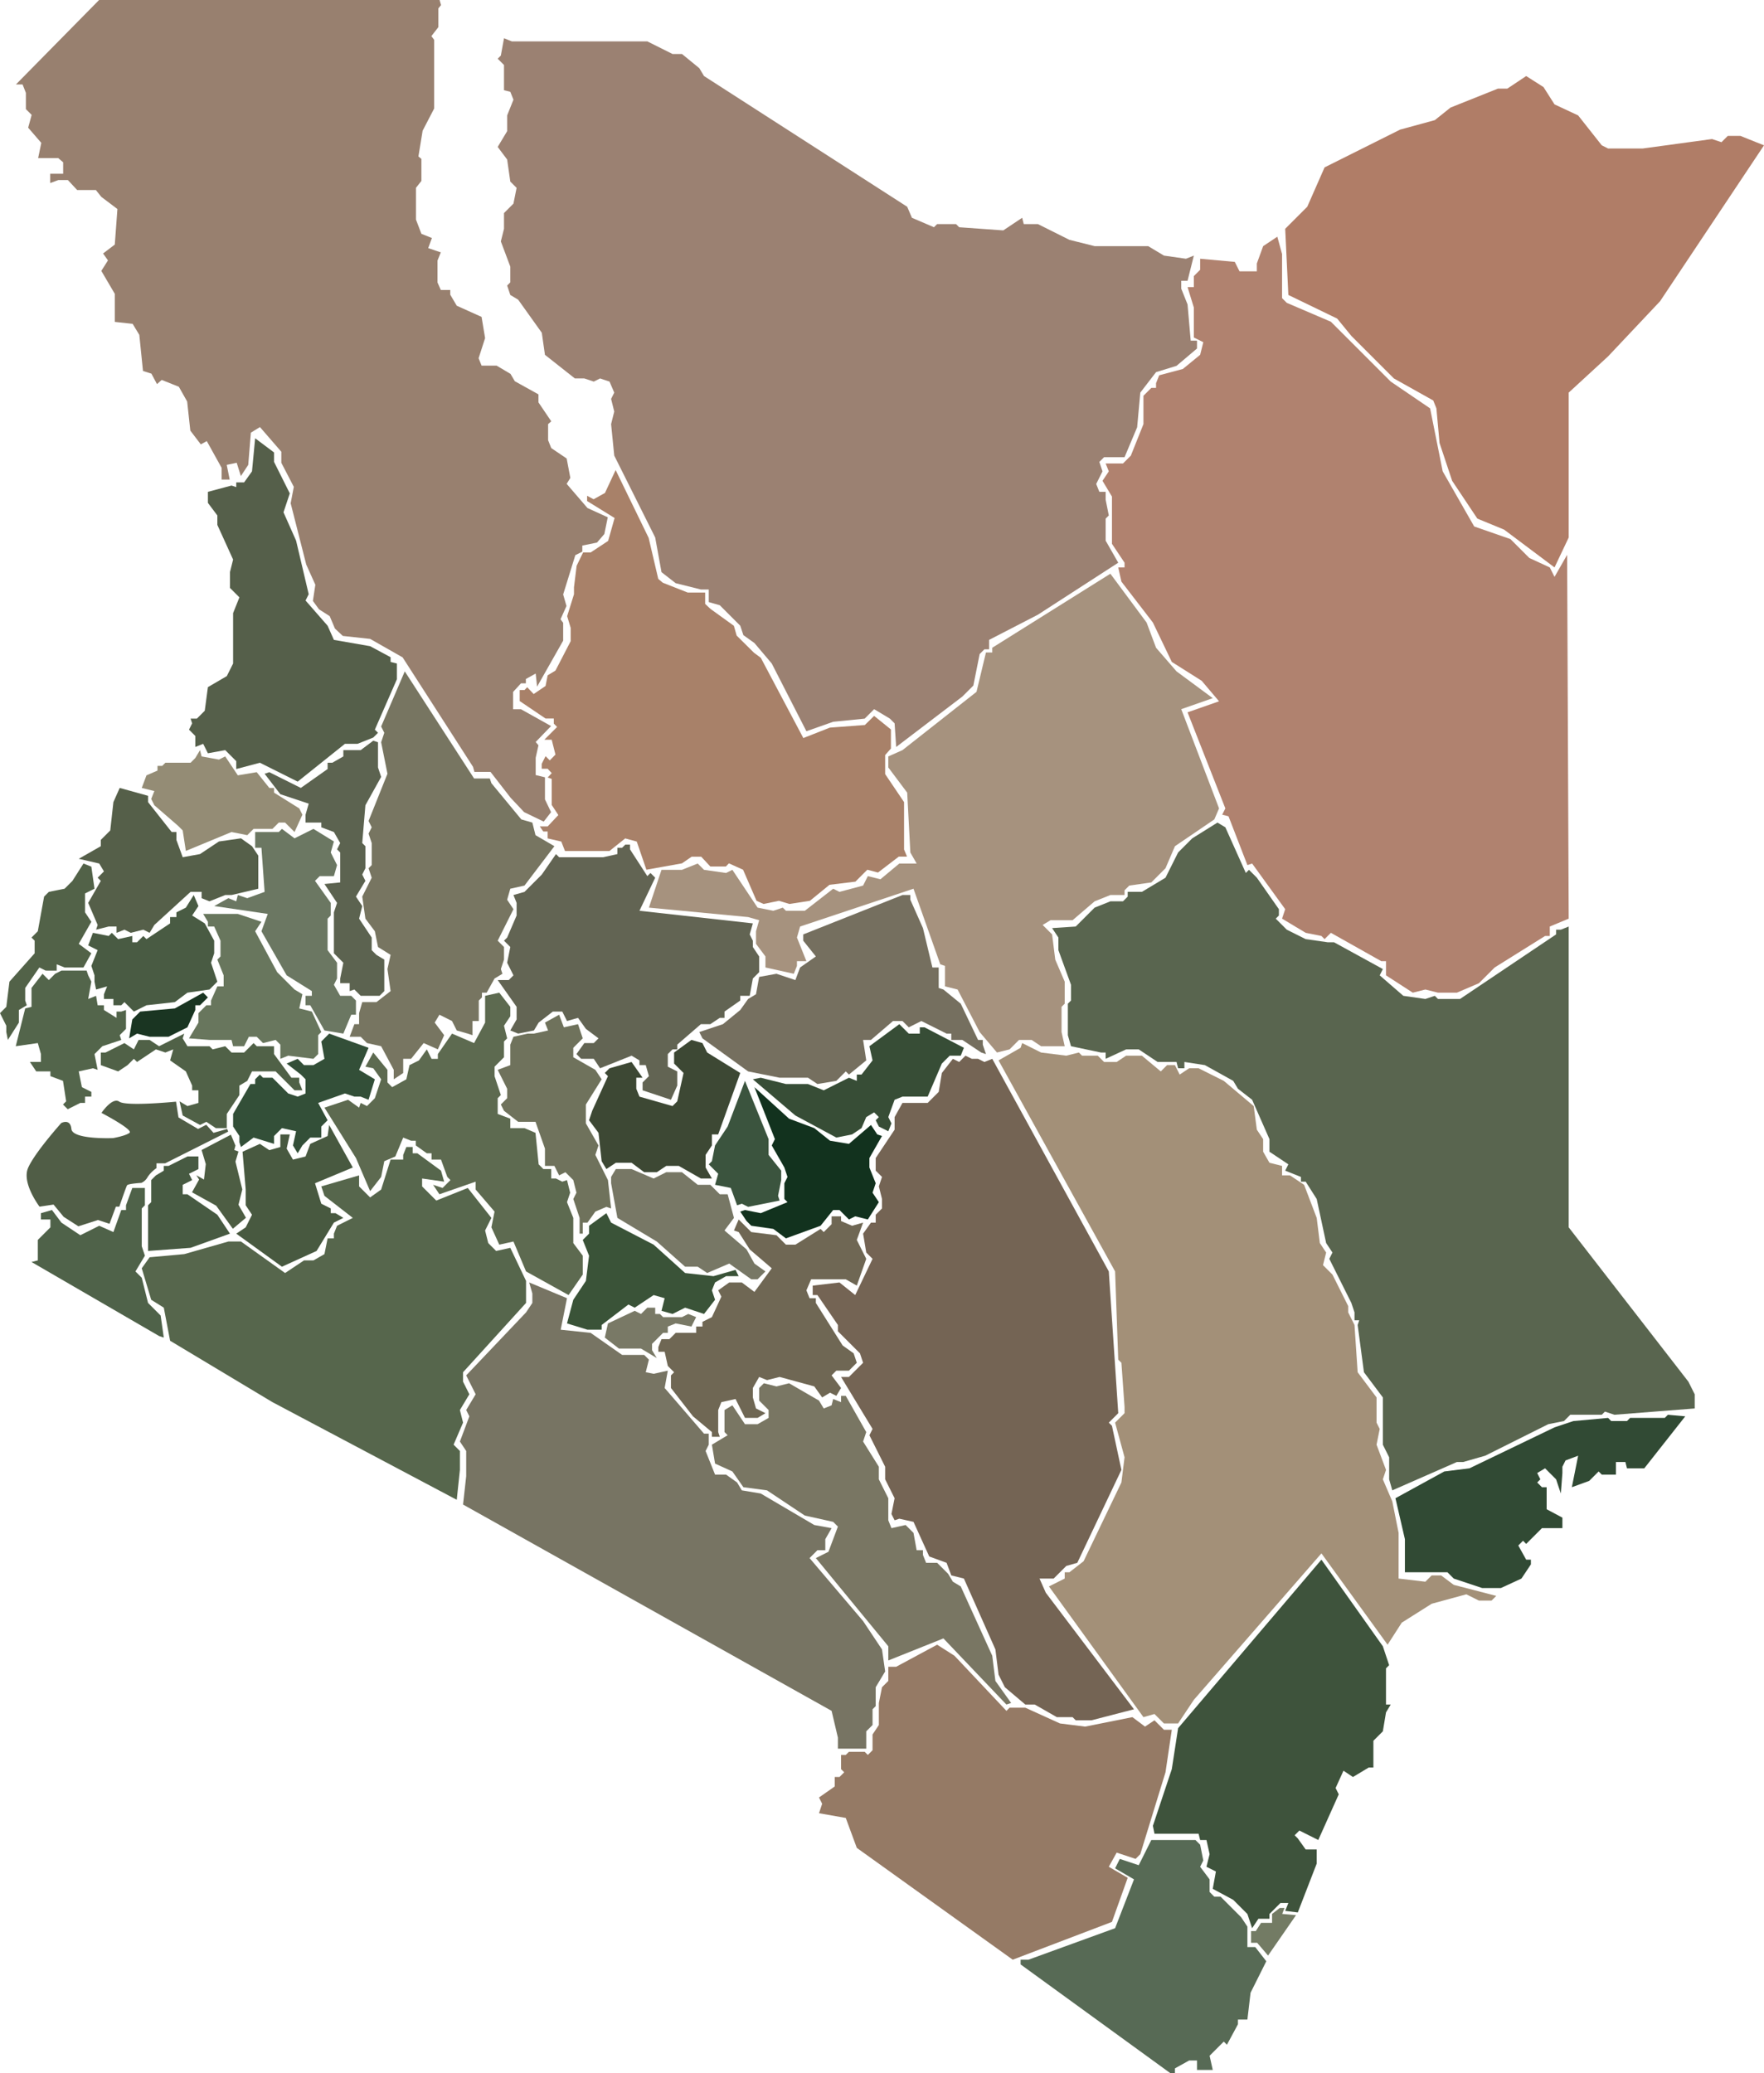 <svg xmlns="http://www.w3.org/2000/svg" width="560" height="658.142" viewBox="0 0 560 658.142">
  <defs>
    <style>
      .cls-1 {
        fill: #9b8172;
      }

      .cls-2 {
        fill: #b07d67;
      }

      .cls-3 {
        fill: #b0826f;
      }

      .cls-4 {
        fill: #555f4a;
      }

      .cls-5 {
        fill: #a6927e;
      }

      .cls-6 {
        fill: #777561;
      }

      .cls-7 {
        fill: #5c6350;
      }

      .cls-8 {
        fill: #948c75;
      }

      .cls-9 {
        fill: #59654f;
      }

      .cls-10 {
        fill: #626453;
      }

      .cls-11 {
        fill: #756f5f;
      }

      .cls-12 {
        fill: #68765d;
      }

      .cls-13 {
        fill: #1a3522;
      }

      .cls-14 {
        fill: #374d36;
      }

      .cls-15 {
        fill: #a39078;
      }

      .cls-16 {
        fill: #746454;
      }

      .cls-17 {
        fill: #12321e;
      }

      .cls-18 {
        fill: #485940;
      }

      .cls-19 {
        fill: #56664c;
      }

      .cls-20 {
        fill: #475a42;
      }

      .cls-21 {
        fill: #777765;
      }

      .cls-22 {
        fill: #4f6249;
      }

      .cls-23 {
        fill: #3a5338;
      }

      .cls-24 {
        fill: #797966;
      }

      .cls-25 {
        fill: #777463;
      }

      .cls-26 {
        fill: #314a34;
      }

      .cls-27 {
        fill: #3e533c;
      }

      .cls-28 {
        fill: #957a65;
      }

      .cls-29 {
        fill: #576a55;
      }

      .cls-30 {
        fill: #a88169;
      }

      .cls-31 {
        fill: #98806f;
      }

      .cls-32 {
        fill: #737b64;
      }

      .cls-33 {
        fill: #4d5d43;
      }

      .cls-34 {
        fill: #3b543e;
      }

      .cls-35 {
        fill: #3d4834;
      }

      .cls-36 {
        fill: #5d6a50;
      }

      .cls-37 {
        fill: #6f6754;
      }

      .cls-38 {
        fill: #797663;
      }

      .cls-39 {
        fill: #6f725c;
      }

      .cls-40 {
        fill: #495b43;
      }

      .cls-41 {
        fill: #555f49;
      }

      .cls-42 {
        fill: #6b7762;
      }

      .cls-43 {
        fill: #526248;
      }

      .cls-44 {
        fill: #53654b;
      }

      .cls-45 {
        fill: #506147;
      }

      .cls-46 {
        fill: #334f38;
      }

      .cls-47 {
        fill: #505d46;
      }
    </style>
  </defs>
  <g id="kenya-map-2" transform="translate(-2792 -10233.858)">
    <path id="MarsabitCounty" class="cls-1" d="M175,75l2.5,1h43l8,4h3l5.5,4.5,1.5,2.5L303,128.5l1.5,3.5,7,3,1-1h6l1,1,14,1,6-4,.5,2h4.5l10,5,8,2h17l5,3,7,1,2.5-1-2,8h-2v2.5l2,5,1,11.5h2v2.5l-6.5,5.5-6.5,2-5,6.5-1,11-4,9.5h-6.5l-1.5,1.5,1,3-2,4,1,2.5h2v2.5l1,5-1,1v7l4,7L344.5,258,329,266v3h-1.5l-1.5,1.5-2,10-3.5,3.5-21,16-.5-7.5-1.5-1.5-5-3-3,3-10,1-8.5,3-11-21.5-5.5-6.5-3.5-2.5-1-3-6.5-6.5-3.5-1v-4h-2.5l-8-2-4.5-3.5-2-11-13-26-1-10,1-4-1-4,1-2-1.5-3.5-3-1-2,1-3-1h-3l-9.5-7.5-1-7L179.5,158l-2.5-1.5-1-3,1-1v-5l-3-8,1-4v-5l3-3,1-5-2-2-1-7-3-4,3-5v-5l2-5L177,92l-2-.5v-8l-2-2,1-1Z" transform="translate(2777 10171)"/>
    <path id="manderaCounty" class="cls-2" d="M499.5,87l5.5,3.5,3.5,5.5,7.5,3.5,7.5,9.5,2,1h11l22-3,3,1,2-2h4l7.5,3-33,49.5L525.5,176,513,187.5v46l-4.5,9.5-16-12-8.5-3.5-8-12-4-12-1-11-1-2.5-12.5-7L444,169.5l-4.5-5.5L424,156.5l-1-21,7-7,5.5-12.5,24-12,11-3,5-4,15-6h3Z" transform="translate(2777 10171)"/>
    <path id="wajirCounty" class="cls-3" d="M420.5,138l1.5,5.5v14l1.5,1.5,14,6,19,19,12.5,8.5,4,20L483,230l11.5,4,6,6,6.5,3,1.5,3,4-7,.5,115.5-6,2.5v3h-1.5l-16,10-5,5-7,3h-6l-4-1-4,1-8.5-5.5V368h-1.5l-16-9-2,2-1-1-5-1-7.5-4.5,1-3L412.5,337l-1.5.5L405,322l-2-.5,1-2L392,289l10-3.5-5.5-6.5-9.5-6-6-12.5-10-13-1-4.5h2v-1.5l-4-6v-15l-3-5,2-3-1-2.5h5.5l2.5-2.5,4-10v-9l2.5-2.5H382v-1.5l1-2.5,7.5-2,5.5-4.5,1-4-3-1.5v-9.5l-2-6.5h2v-3.5l2-2V145l11,1,1.5,3H414v-2.5l2-5.5Z" transform="translate(2777 10171)"/>
    <path id="WestPokotCounty" class="cls-4" d="M96,202l6,4.5v3l5,10-2,6,4,9,4,17-1,2,7,8,2,4.5,11.5,2,6.5,3.5V273l2,.5v5l-7,16,1,1-1.5,1.5-5,2h-4l-15,12-12-6L90,307v-2.5L86.5,301,81,302l-1.5-3L77,300v-3.5l-2-2,1-2-.5-1.5h2l2.5-2.5,1-7.5,6-3.5,2-4v-16l2-5-3-3v-5l1-4-5-11v-3l-3-4V219l7.5-2,1.5.5V216h2.5l2.5-3.5Z" transform="translate(2777 10171)"/>
    <path id="isioloCounty" class="cls-5" d="M367.5,245,379,260.5l3,8,6.5,7.5,11.5,8.5L390,288l12,31.5-1.5,3.5L388,331.5l-3,7-4.5,4.5-7,1-1.5,1.5V347h-4.5l-5,2-7,6h-7l-2.5,1.5,3,3,1,8,3,7v7l-1,1v8l1,4.5h-7.5l-3-2h-4l-3,3-4,1-5.5-6.5L319,377l-4-1v-6.5l-1.5-.5L305,345l-36,12-1,3.5,3,7.5h-3v1.5l-1,2.5-9-2v-3.5l-3-4v-4l1-3.5-3.5-1L221,351l4-12h6.5l5-2,2,2,7,1,2-1,8,12,5,1,3-1,1,1h6l9-7,2,1,7.5-2,1.5-3,4,1,6-5H306l-2-3.5-1-19-6-8V303l4.5-2L325,282.5l3-12.5h2v-1.5Z" transform="translate(2777 10171)"/>
    <path id="baringoCounty" class="cls-6" d="M143.5,276l22,34h5l.5,1.5,9.5,11.5,3.5,1,1,4,6,3.5L181.5,344l-4.5,1-1,3.5,2,3-5,10,2,2v4l-1,3,.5,1.5-2.5,1.5-2.5,4.5H168v1.5l-1,1V387h-2v4.5l-1.5-.5-3.5-1-1.5-3-4-2-1.5,2.5,3,4-2,4.5-4.5-2-4,5H143v4.5l-3,2v-3l-4-7.5-4.5-1-2-2H126l1.5-4H129v-3.5l1-3.5h4.5l4.5-3.5-1-7,1-4.5-4-2.5-1-5-3-4-1-7,3-6-1-3,1-1v-7l-1-3,1-2-1-2,6-15-2-10,1-3-1-2Z" transform="translate(2777 10171)"/>
    <path id="elgeyoMarakwetCounty" class="cls-7" d="M133.5,298l1.5.5v8l1,3-5,9-1,12,1,1v7l-1,2,1,2-3,5,2,3-1,4,4,6v4l1.5,1.5,2.5,1.5v10l-1.5,1.5h-6l-2-2-1.5.5V375h-3v-1.5l1-5-3-3v-13l1-3-4-6,5-.5v-9.5l-1-1,1-2-2-3.5-4-1.5V324h-5v-2.5l1-3.5-9-3-5-6.5,1.5-.5,10,5,8.5-6v-2h1.5l3.5-2v-2h5.5Z" transform="translate(2777 10171)"/>
    <path id="transNzoiaCounty" class="cls-8" d="M78.5,301l.5,2,5.5,1,2-1,4,6,6-1,4,5H102v1.5l8,5,1,2-2.5,5.5-3-3h-2l-2,2h-6l-2,2-5-1L74,333l-1-6.5L71.5,325,64,318.5l-1-2,1-2.5-4-1,1.5-4,3.5-1.5V306h1.5l1-1h8l1.5-1.5Z" transform="translate(2777 10171)"/>
    <path id="GarissaCounty" class="cls-9" d="M401.5,324l2.5,1.5,6.5,14.5,1-1,2.5,2.5,7,10v2l-1,1,3.5,3.5,6,3,7,1h2l15.5,8.5-1,2,7.5,6.5,7,1,3-1,1,1h7L509,359.5V358h1.5l2.5-1v95.5l38,49,2,4V510l-25.5,2-3-1-1,1h-10l-2,2-5,1-20,10-7,2h-2L457,536l-1-3.5v-7l-2-4v-15l-6-8-2-15,.5-1.5H445v-2.5l-1-3-7-14,1-2-2-3-3-14-3.5-5.5H428v-1.5l-5-2,1-2-6-4v-4L412.5,412l-4.5-3.5-1.5-2.5-9-5-6.5-1v2h-2l-.5-2h-6l-6-4h-4l-6.5,3v-2h-1.5l-9.5-2-1-3.5v-10l1-1v-5l-4-11v-4l-2-3,7.5-.5,6-6,5-2h4l1.5-1.5V346h4.5l7.5-4.5,4-8,4.5-4.5Z" transform="translate(2777 10171)"/>
    <path id="laikipiaCounty" class="cls-10" d="M213.5,331H215v1.5l5.5,8.5,1-1,1.5,1.5L218,352l36,4-1,3.5,1,2v2l2,3v5l-2,2-1,5.5h-3v1.5l-5,3.5v2h-1.5l-3,2h-3l-7.5,6.5V396h-1.5l-1.5,1.5v4l3,1.5v4.5l-2,4.5-9-3v-2.5l2-2-1-3.5h-2v-1.5l-2.5-1.5-10,4-2-3h-4l-1.5-1.5,2.5-3.5h3l1.5-1.5-4-3-2.5-3.5-3.5,1-1.5-3h-3l-4.5,3.5-1.5,2.5-5,1-2.5-1,2-3.5v-4l-6-8.5h3.5l1.5-1.5-2-4,1-5-2-2,1-1,3-7v-4l-1-2.5,3.5-1,5.5-5.5,4.5-6.5,1,1h14l4.5-1v-2h1.5Z" transform="translate(2777 10171)"/>
    <path id="meruCounty" class="cls-11" d="M301.5,347H304v1.5l4,9,3,12.5h2v6.5l1.5.5,5.5,4.5,5.5,11.5H327v1.5l1,3-1.5-.5-6-4H317v-2h-1.5l-8-4-4,2-2-2h-3l-7,6H289l1,6.5-5.5,4.5-1-1-3,3-6,1-3-2h-9l-10-2L238,392.5l-1-2,7.5-2.5,5.5-4.5,2.5-3.5,2.5-1.5,1-5.5,5.5-1,6,2,1.5-4,5-3.5-4-5v-2Z" transform="translate(2777 10171)"/>
    <path id="nandiCounty" class="cls-12" d="M79.5,353h11l7.5,2.5-2,3,7,13,5.5,5.5,2.5,1.5-1,4.5,4,1,3,6.5-1,1v6l-1.5,1.5-8-1-2.5,1v-4.5l-1.5-1.5-4,1-2-2H94l-1.5,3H89l-.5-2h-7l-6.5-.5,3-5v-3l2.5-2.5H82v-1.5l2-4.5h2v-3.5l-2-5,1-1v-5L83,357H81v-1.5Z" transform="translate(2777 10171)"/>
    <path id="vihigaCounty" class="cls-13" d="M79.5,378l1.5,1.5L78.5,382H77v1.5L74.5,389l-6,3h-6l-4-1L56,392.5l1-6,2.5-2.5,11-1Z" transform="translate(2777 10171)"/>
    <path id="tharakaNithiCounty" class="cls-14" d="M300.5,388l3,3H307v-2h1.5l12.5,6.5-1,2.5h-3.5l-2.5,2.5L309.5,411h-8l-2.5,1-2,5.5,1,2-1,2.5-3-1.5-1-2,1-1-1.5-1.5-2.5,1.5-1.5,3.5-3,2-5,1-13-7L254,405.5l2.5-.5,8,2h7l5,2,8-4,2.5,1v-2h1.5l3.5-4.5-1-4.5Z" transform="translate(2777 10171)"/>
    <path id="tanaRiverCounty" class="cls-15" d="M339.5,394l6,3,8,1,4-1,1,1h5l2,2h4l3-2h5l6,5,2-2H388l1.5,3,3-2h3l8,4,9.5,8,1,7.5,2,3v4l2,3.5,4,1v3h2.5l4.5,3,4,10.5,1,8,2,3-1,4,3,3,5,10v2l2,4,1,15,6,8v8l1,2-1,5,3,8-1,3,3,7,2,10V564l8.5,1,2-2h3l4,3,13.5,3.5-1.5,1.5h-4l-4-2-11,3-9.5,6-4.5,7-21-29L394,602.5l-5,7.5h-4.5l-3-3-3.5,1-30-41.5,5-2.5v-2h1.5l4.5-3.5,12-25,1-8-3-11,3-3v-2l-1-14-1-1-1-28-37-67,7-4Z" transform="translate(2777 10171)"/>
    <path id="kituiCounty" class="cls-16" d="M321.5,398l2,1h2l2,1,2.5-1,37,67.5,3,45-3,3,1,1,3,14L357,559l-3.5,1-4,4H345l2,4.5,28,37L361.5,609h-5l-1-1h-5l-7-4h-3l-6.5-5.5-2-4-1-8L321,564l-4-1-1.5-4-5.5-2-5-11-4.5-1-1.5.5-1-2,1-5-3-6v-4l-5-10,1-2L282,500h2.5l4.5-4.5-1-3-7-7v-2l-6.5-9.5H273v-3l8.5-1,5,4,5.5-11.5-2-2-1-6,2.5-3.5H293v-2.5l2-2v-3l-1-4,1-3-2-2v-4l6-9v-4l2.5-4.5h8l3.5-3.5,1-6,3.5-4.5,2,1Z" transform="translate(2777 10171)"/>
    <path id="embuCounty" class="cls-17" d="M254.5,408l11,10,8,3,5,4,6,1,7-6,2,3,1.5.5-4,7v3l2,5-1,3,2,3-3.5,5.5-4-1-2,1-3-3h-2l-4,5-11,4-4-3-7-1-1.5-1.5-2-3,1.5-.5,5,1,8.5-3.5-1-1v-5l1-2-1-3-4-7,1-2Z" transform="translate(2777 10171)"/>
    <path id="bometCounty" class="cls-18" d="M119.5,420l7.5,13.5-12,5,2,6.5,3,1.5V448h1.5l2.5,1.5-3,1.5-5.5,9-11,5L90,454.5l3-2,2-4-2-3v-5l-1-12,5.5-2.5,3,2,3.5-1v-4h3l-1,4.5,2,3.5,4-1,1.5-4,5.5-2.5Z" transform="translate(2777 10171)"/>
    <path id="narokCounty" class="cls-19" d="M144,427h2v2h1.5l7.5,5.5,1,3.5-7-1v2.5l4.5,4.5,10-4,7.5,9.5-2,4,1,4,2.5,2.5,4.5-1,5,10.5v7l-20,22v3l2,4-3,5,1,4-3,7,2,2v6l-1,9.5-58.5-31L69,488.5,67,478l-4-2.5-3-10,2.5-3.5,11-1,14-4h4l14,10,6-4h3l3.5-2,1-5h2v-1.5l1-2.5,5-2.5-9-7-1-3,12-3.5v3.5l3.5,3.5,3.5-2.5,3-9.5h4v-1.5Z" transform="translate(2777 10171)"/>
    <path id="kisiiCounty" class="cls-20" d="M74.5,430H78v4l-3,1.5,1,2L73,439v3h1.5l9.5,6.5,4,6L75.5,459,62,460V445.5l1-1v-7l1.5-1.5,2.5-1.5V433h1.5Z" transform="translate(2777 10171)"/>
    <path id="murang_aCounty" data-name="murang&apos;aCounty" class="cls-21" d="M210.5,434h5l7,3,4-2h5l5,4h4l3,3H246l2,7.5-3,4,7,6,2.5,4.5,3.5,2.5-2.5,2.5h-2l-7-5-7,3-3-2h-4l-9-8L211,449.5l-2-11v-2Z" transform="translate(2777 10171)"/>
    <path id="migoriCounty" class="cls-22" d="M57,440h4v5.5l-1,1v12l1,3-3,5,2,2,2,8,4,4,1,7-1.5-.5L25,463.5l2-.5v-6.5l4-4V450H28v-2l3.5-1,3,4,6,4,6-3,4.5,2,2.5-7H55v-1.5Z" transform="translate(2777 10171)"/>
    <path id="kiambuCounty" class="cls-23" d="M207.5,448l1.5,3,13.5,7,10,9,9,1,7-2,1,2h-4l-3.5,2-1,2.5,1,3-3.5,4.5-6-2-4,2-3.5-1,1-4-3.5-1-6,4-2-1-8.5,6.5V485h-4.5l-6.5-2,2-7.5,4-6,1-8-2-5,2-2V452Z" transform="translate(2777 10171)"/>
    <path id="nairobiCounty" class="cls-24" d="M220.5,478H223v2h1.5l1,1h6l2-1,2.5,1-1.5,3-5-1-2.5,1v2h-1.5l-3.5,3.5v2l1.5,2.5-5-3h-7l-4.5-3.5,1-4.5,8.5-4,2,1Z" transform="translate(2777 10171)"/>
    <path id="kajiadoCounty" class="cls-25" d="M183,470l12,5-2,10,9.5,1,10,7h7l1.5,1.5-1,4,2.5.5,4.5-1-1,5.5L238.5,518H240v3.5l-1,2,3,7.5h3.5l3.5,2.5,1.5,2.5,6,1,17,10,5.5,1-2,3.5V555h-2.5l-2.5,2.5,17,20,6,9,1,7-3,5v6l-1,1v5l-2,2V618h-9v-3.5l-2-8.5L162,540.5l1-9v-8l-2-3,3-8-1-2,3-5-3-6,19-20,2-3v-3Z" transform="translate(2777 10171)"/>
    <path id="lamuCounty" class="cls-26" d="M544.5,512l5.5.5L537,529h-5.5l-.5-2h-3v4h-4.5l-1-1-3,3-5.5,2,2-10-4,1.5-1,2v2l-.5,6.5-1.5-4.5-3.5-3.5-2.5,1.5,1,2-1,1,1.5,1.5H506v7l5,2.66V548h-6.5l-5,5-1-1-1.5,1.5,2.5,4.5H501v1.5l-3,4.5-6.5,3h-6l-9-3-2-2H461V551.5l-3-13,15.5-8.5,8-1,27-13,6-2,11-1,1,1h5l1-1h11Z" transform="translate(2777 10171)"/>
    <path id="KilifiCounty" class="cls-27" d="M434.5,558,454,585.5l2,6-1,1V604h1.5l-1.5,2.5-1,6-3,3V624h-1.5l-5,3-3-2-2.5,5.5,1,2L433.5,647l-6-3-1.5,1.5,1,1,2.5,3.5H433v4.5L427,670l-4-.5,1-2.5h-2.5l-3.5,3.5V672h-3.5l-2,3-1.5-4.5-4.5-4.5-6.5-3.5,1-5.5-3-1.5,1-4-1-4.5h-2l-.5-2h-14l-.5-2.5,6-18,2-13Z" transform="translate(2777 10171)"/>
    <path id="taitaTavetaCounty" class="cls-28" d="M312.5,585l5.5,3.5L334.5,606l1-1h5l11,5,8,1,15-3,4,3,3-2,3,3H387l-2,13.5-8,26-1.5,1.5-6-2-2.5,4.5,6,3.5-5,14-31.5,12L287,649.5l-3.5-9.5-8.5-1.5,1-3-1-2,5-3.5v-3h1.5l1.5-1.5-1-1V620h1.5l1-1h5l1,1,1.5-1.5v-5l2-3v-7l1-5,2-2V592h2.5Z" transform="translate(2777 10171)"/>
    <path id="kwaleCounty" class="cls-29" d="M380.5,647h14l1.5,1.5,1,5-1,2,3,4v4l1.5,1.5h2l6.5,6.5,2,3V681h2.5l3.5,4.5-5,10-1,8.5h-3v1.5l-3.5,6.5-1-1-4.5,4.5,1,4.5h-5v-3h-2.5l-4.5,2.5V721h-1.5L339,686.5V685h2.5L369,675l6-15.5-6-3.5,1.5-3,6,2Z" transform="translate(2777 10171)"/>
    <path id="samburuCounty" class="cls-30" d="M1371.442,9154.083l-3.392,7.275-3.608,2-2.058-1.108v1.667l8.725,5.392-2.05,7.274-5.558,3.667h-2.392l-2.05,4.217-.842,6.842v2.216l-2.167,6.942,1.117,3.725v4.226l-4.833,9.333-2.475,1.5-.667,3.384-3.775,2.558-2.058-2.167-.833.893h-1.55v3.5l8.217,5.55h2.617v1.616l1.05,1.059-4.05,4.05h2.333l1.192,4.726-1.808,1.833-1.333-1.333-1.225,2.441v1.559h1.892l1.283,1.383-1.283,1.392,1.283.442v8.258l2.108,3.217-3.392,3.608h-2.5l1.117,1.616h1.383v2.191l4.333,1,1.167,3h14.117l5-4,3.667,1,3.058,8.942,11.3-2.025,3.058-2.108h3.05l2.892,3.108h4.942l.95-1,4.5,2.025,4.275,9.866,2.225,1,4.883-1,3.333,1,6.5-1,6.225-5.083,8.225-1,3.775-3.783,3.392.892,6.608-5.059h2.608l-.942-2.25V9259.5l-6-8.892v-6.05l1.833-2.059v-6.059l-5.333-4.308-2.95,2.891-11.108.834-8.417,3.309-13.5-25.476-2.167-1.608-5.5-5.449-.883-3.109-7.392-5.333-1.725-1.608v-3.616h-5.55l-7.892-3.108-1.45-1.225-3.05-13.025Z" transform="translate(1616 1229)"/>
    <path id="turkanaCounty" class="cls-31" d="M1368.942,9169.083l-6.442-2.941-6.608-7.675,1.167-1.884-1.167-6.166-4.892-3.309-1-2.5V9139.5l1-.892-4.058-6v-2.55l-7.5-4.167-1.383-2.342-4.392-2.608h-4.783l-.942-2.358,2.058-6.392-1.117-6.725-7.883-3.55-2.058-3.5v-1.5h-3l-1.058-2.393v-6.941l1.058-2.607-4-1.342,1.167-3.217-3.333-1.334-1.717-4.5v-10.107l1.717-2.167V9055.3l-.942-.775,1.333-8.166,3.667-7.059v-21.8l-.892-1.167,2.225-2.866v-5.942l.833-1.049-.442-1.617h-108.1l-26.4,26.809h2.108l1.05,2.666v5.167l1.833,1.833-1.108,4.059,4.167,4.825-1,4.833h6.392l1.55,1.334v3.641h-4.108v2.942l2.558-.942h3.058l2.942,3.167h5.942l1.725,2.167,5.108,3.858-.833,11.283-3.717,2.833,1.55,2.191-2.108,3.334,4.275,7.283v8.908l5.667.617,2.117,3.5,1.167,11.467,2.667.842,1.775,3.324,1.5-1.324,5.442,2.166,2.642,4.691,1,9.226,3.333,4.383,1.892-1.05,4.717,8.5v3.717h2.558l-.942-4.667,3.167-.667,1.325,4.226,2.342-3.559.833-10.225,2.883-1.775,6.783,7.833v3.5l3.967,7.643-1,5.217,4.942,19.449,2.892,6.417-.775,5.134,1.942,2.666,3.392,2.167,1.667,3.95,2.5,2.333,8.667.941,10.308,5.858,22.358,34.759.442,1.608h5.108l6.392,8.225,4.283,4.55,6.217,3,2.333-3-1.942-4.05v-7.008l-2.942-.717v-5.5l.883-3.95-.883-1.05,4.883-5.059-9.55-5.334h-2.5v-5.5l2.5-2.725h1.55v-1.383l3.117-1.726.442,4.167,8.283-14.608v-5.667l-.842-1.116,1.892-4.217-1.05-3.667,3.858-12.475,2.217-1.108v-1.941l4.667-.95,2.333-2.717Z" transform="translate(1616 1229)"/>
    <path id="mombasaCounty" class="cls-32" d="M1587.442,9612.858l-4.392-.392.725-1.884h-1.5l-2.442,1.884v2.842h-3.5l-1.667,2.608h-1.5v3.725h1.942l3.45,4.05Z" transform="translate(1616 1229)"/>
    <path id="nyamiraCounty" class="cls-33" d="M1240,9369.956l1.331,4.463-.581,4.912-2.419-1.375.875,1.375-2.25,4.044,7.669,4.25,5.294,7.331,4.163-3.5-2.375-4.125,1.212-4.875-2.169-8.831.956-3.213-1.331-.456.375-1.419-1.456-3.456Z" transform="translate(1616 1229)"/>
    <path id="kirinyagaCounty" class="cls-34" d="M251.5,406l7.5,18.5v5l4,5v3l-1,5,.5,1.5-10,2-2-1-1.5.5-2-5.5-5-1,1-3.5-3-3,1-1,1-5,4-6Z" transform="translate(2777 10171)"/>
    <path id="nyeriCounty" class="cls-35" d="M234.5,393l3.5,1,1.5,3,10.5,6.5L243,423h-2v3.5l-2,3v4l2,3.5h-3.5l-7-4h-4l-3,2h-4l-4-3h-5l-3,2-1.5-2.5-1-9-3-4,1-3,5-11-1-1,1.5-1.5,7-2,3.5,5h-2v3.5l1,2.5,10.5,3,1.5-1.5,2-9-3-3V397Z" transform="translate(2777 10171)"/>
    <path id="nakuruCounty" class="cls-36" d="M173.5,378l3.5,4.5v3l-2,3,1,4-1,1v5l-3,3v3l2,6-1,1v5l4,1.5v3h4.5l3.5,1.5,1,10,1.5,1.5H190v3h1.5l2,1,1.5-.5,1,4-1,3,2,5v8l3,4v6l-4.5,6.5L182,466.5l-4-9.5-4.5,1-2.5-5.5,1-5-6-7V438l-11.5,4-2-3,3,1,2.5-2.5-1-1-2-5.5h-3v-2h-1.5l-3.5-2.5V425h-1.5l-2.5-1-2.5,6-3.5,1.5-1,5-3.5,4.5L128,430.5l-10-16,7.5-2.5,3.5,2.5.5-1.5,2,1,2.5-2.5,2-6-2.5-3.5-2.5-.5,2.5-4.5,4.5,5.5v4l1.5,1.5,4.5-2.5,1-4.5,3-1.5,2.5-3.5,1.5,3h2v-1.5l4.5-6.5,7,3,3.5-6.5V379Z" transform="translate(2777 10171)"/>
    <path id="machakosCounty" class="cls-37" d="M279,449h3v1.5l3.5,1.5,3.5-1-2,5.5,3,6-3,8.5-3.5-2h-11l-1.5,3.5,1,2.5h2v1.5l8.5,13.5,3.5,2.5,1,3-2.5,2.5h-4l-1.5,1.5,3,4-1.5,2.5-2-1-2.5,1.5-2.5-3.5-11-3-4,1-2.5-1-2,3.5v3l1,3.5,3,1.5-2.5,1.5h-4l-3-6-4.5,1-1,2.5v7l.5,1.5H241v-1.5l-6-5-7-9v-4l1-1-2-2-1-4.5h-2v-1.5l1-2.5h2.5l2-2H236v-2h2v-1.5l3-1.5,3-6.5-1-2,3.5-2.5h4l4,3,5.5-7.5-7-6-3.5-5.5-1.5-.5,1.5-3.5,4,4,8,1,3,3h3l8-5,1,1,2.5-2.5Z" transform="translate(2777 10171)"/>
    <path id="makueniCounty" class="cls-38" d="M257.5,502l4,1,4-1,9.5,5.5,1.5,2.5,2.5-1,.5-2,2.5,1v-2h1.5l6.5,11.5-1,3,5,8v4l3,6v7l1,2.5,4.5-1,2.5,2.5,1,5.5h2v1.5l1,2.5h3.5l3.5,3.5,1.5,2.5,2.5,1.5,10,22,1,8,5,7-1.5.5-20-21L297,590v-4.5l-23-28,4-2,3-8-1.5-1.5-9-2-12-8-7.5-1-3.5-5-5.5-2.5-1-6,5-3-1-1v-7l2.5-1.5,4,6h4l3.5-2v-2.5l-3-3v-4Z" transform="translate(2777 10171)"/>
    <path id="nyandaruaCounty" class="cls-39" d="M192.5,385l1.5,4,4.5-1,1.5,4.5-3,3v3l7,4,2,3-5,8v6l4,7-1,3,4,8,1,9-1.5-.5-3.5,1.5-2.5,3.5H200v3.5h-1v-5l-2-6,1-2-1-4-2.5-2.5-2,1-1.5-3h-3v-5.5l-3-8.5h-5.5l-4.5-3.5-1-2,2-2v-3l-3-6,4-1.5v-6.5l1-2.5,4.5-1h2l4.5-1-1-2.5Z" transform="translate(2777 10171)"/>
    <path id="kakamegaCounty" class="cls-40" d="M76.5,347l1.5,3.5-2,3,4,2.5,3,5.5v4l-1,3,2,6L81.5,377l-7,1-4,3-9,1-4,2-3-3-1,1H51v-2H48v-1.5l1-2.5-3.5,1-.5-2.5v-2l-1-3,2-5L43,363l1.5-4,5,1,1-1,2,2,4.5-1v2h1.5l2-2,1,1,7.5-5v-2h2v-1.5l3-1.5Z" transform="translate(2777 10171)"/>
    <path id="bungomaCounty" class="cls-41" d="M53,313l9,2.5v2l7.5,9.5H71v2.5l2,5.5,5.5-1,6-4,7-1,3.5,2.5,2,3V345l-8.5,2h-2l-5,2L79,348v-2H75.5L64,356.5,62.5,359l-2-1-4,1-2-1L52,359v-2H49.5l-4,1,.5-1.5-3-7,4-7-1-1,2-2L46.5,337,40,335.5l7-4v-2l3-3,1-9Z" transform="translate(2777 10171)"/>
    <path id="uasinGishuCounty" class="cls-42" d="M104.5,326l4,3,6-3,6.5,4-1,3.5,2,4-1,3.5h-4.5l-1.5,1.5,5,7v4l-1,1v10l3,4v5l-1,2,2,3.5h3.5l1.5,1.5V385h-1.5l-2.5,6-6-1-4.5-8H112v-3h2v-1.5l-8-5-8-14,2-5.5-17-2.5,4.5-2.5,2.5,1,.5-2,3,1,5.5-2-1-14H96v-5h7.5Z" transform="translate(2777 10171)"/>
    <path id="busiaCounty" class="cls-43" d="M41.5,337l2.5,1,1,7-3,1.5v6l2,3-4,7,4,3L41.5,370h-6L33,369v2H29.5l-2-1L23,376.5v4l.5,1.5L21,383.5v4L17.5,393l-.5-2.5v-2l-2-4,2-2,1-8,8-9v-4l-1-1,2-2,2-11,1.5-1.5,5-1,2.5-2.5Z" transform="translate(2777 10171)"/>
    <path id="siayaCounty" class="cls-44" d="M34.5,371h8l.5,1.5,1,2L43,380l2.5-1,.5,3h2v1.5l4,2.5v-2h1.5l1.5-.5v6l-2,2,.5,1.5-6,2L45,397.5l1,5-1.5-.5L40,403l1,5,3,1.5V411H42v2H40.5l-4,2L35,413.5l1-1L35,406l-4-1.5V403H26.5l-2-3H28v-2.5L27,394l-7,1,3-12,2-.5v-6l3.5-4.5,2,2,2-2Z" transform="translate(2777 10171)"/>
    <path id="kisumuCounty" class="cls-45" d="M73.5,391l-.5,1.5,1.5,2.5h7l1,1,4-1,2,2h4l3-3,1,1H102v2.5l5.5,7.5H110v1.5l1,2.5h-2.5l-6-6H95l-1.5,3L91,407.5v3l-4,6V421H83.5l-3-2-2,1L73,417l-1-4.5,2.5,1.5,3.5-1v-4H76v-1.5L74,403l-5-3.5,1-3.5-2.5,1-3-1-6,4-1-1-2,2-3,2L47,401v-4h1.5l6-3,3,2,1.5-3h3.5l3,2Z" transform="translate(2777 10171)"/>
    <path id="kerichoCounty" class="cls-46" d="M119.5,391l12.5,4.5-3,7,5,3-2,6.5-2.5-1h-2l-3-1-8.5,3,3,5.5-2,2V424h-3.5l-2.5,2.5-1.5,2.5-1.5-2.5,1-4.5-4.5-1-2.5,2.5V426l-6.5-2-4,3-.5-1.5v-2l-2-3v-4l5.5-9.5H96v-1.5l1.5-1.5,1,1h3l5,5,3,1,2.5-1v-4.5l-1.5-1.5-4.5-3.5,3.5-1.5,2,2h3l3.5-2-1-5.5Z" transform="translate(2777 10171)"/>
    <path id="homabayCounty" class="cls-47" d="M2804.55,10616.934s-5.667-7.434-3.667-12.217,10.566-14.333,10.566-14.333,2.884-1.567,3.217,1.883,13.217,2.9,13.217,2.9,3.916-.667,5.233-1.667-8.9-6.333-8.9-6.333,3.434-5.133,5.667-3.566,18,0,18,0l.783,5,6.217,3.666,2.6-1.329,2.3,2.563,4.333-1.233.321.84-19.988,10.061h-2.783v1.55a10.337,10.337,0,0,0-2.783,2.783,4.212,4.212,0,0,1-2,1.884s-4.217.233-4.55.783-2.45,6.767-2.45,6.767h-1.1l-2.017,5.45-3.65-1.217-6.233,2-4.667-3-3.217-3.9Z"/>
  </g>
</svg>
